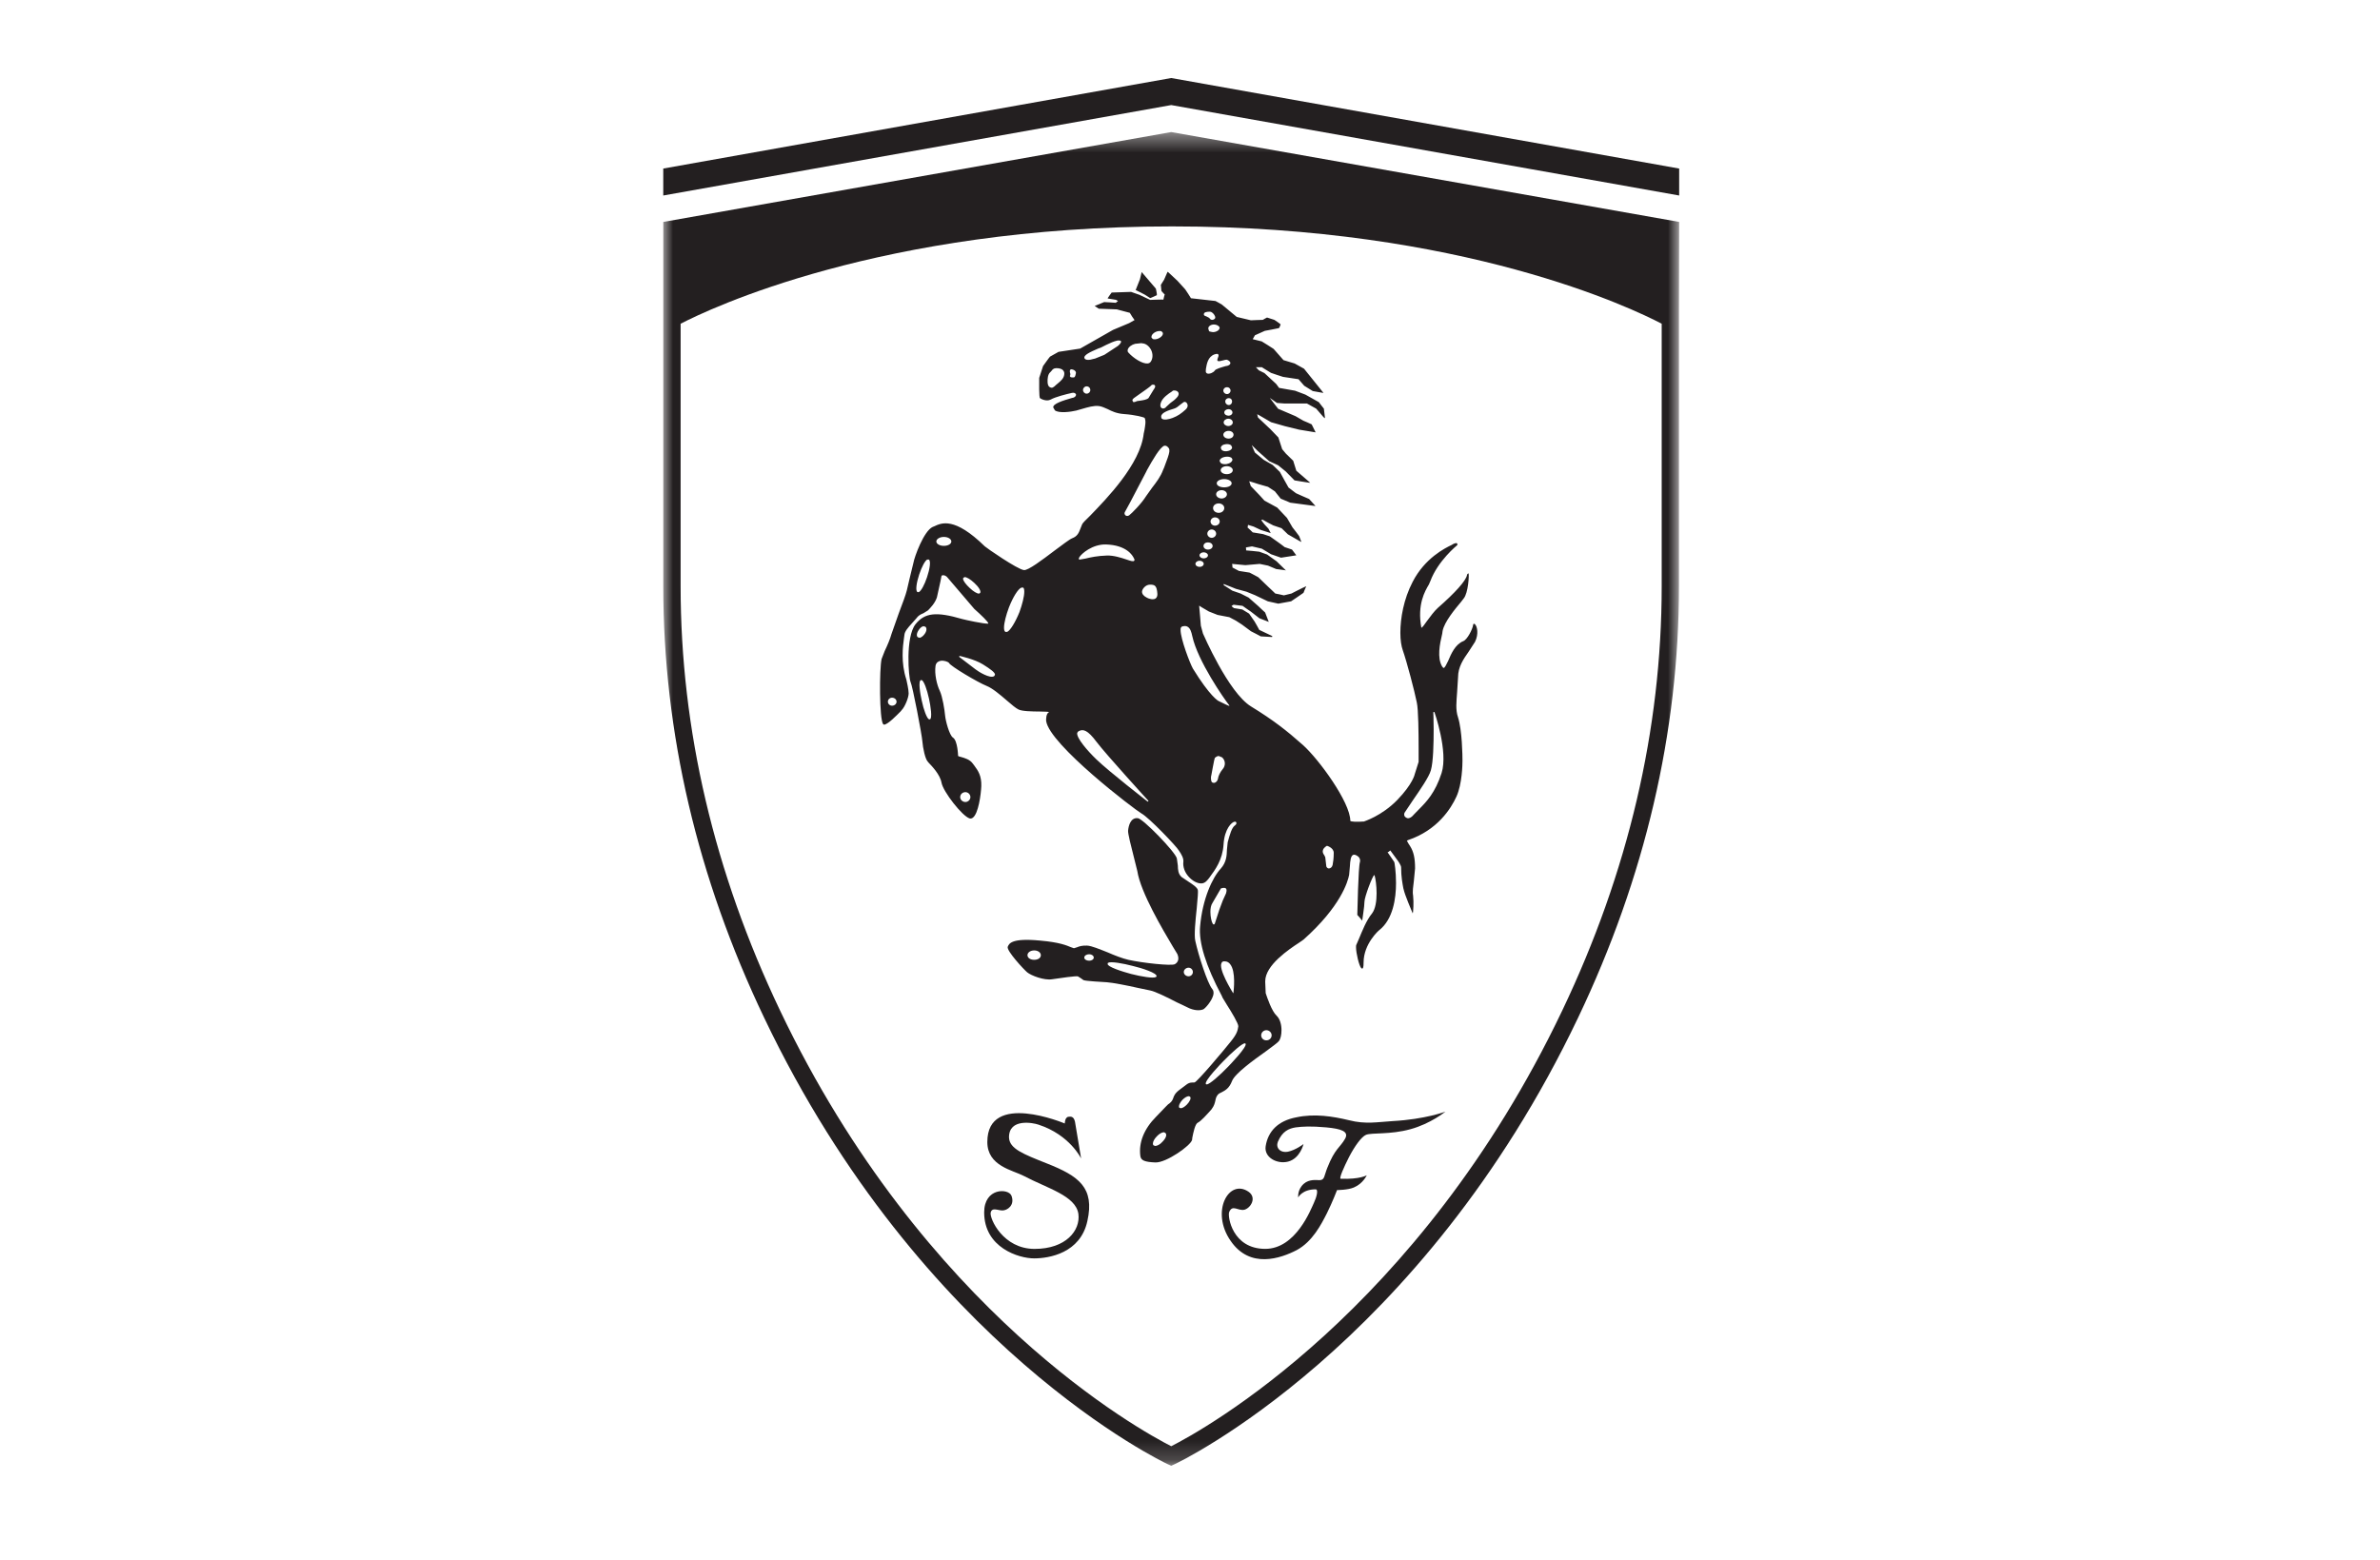 <?xml version="1.0" encoding="UTF-8"?>
<svg width="122px" height="80px" viewBox="0 0 122 80" version="1.1" xmlns="http://www.w3.org/2000/svg" xmlns:xlink="http://www.w3.org/1999/xlink">
    <!-- Generator: Sketch 49.2 (51160) - http://www.bohemiancoding.com/sketch -->
    <title>Rectangle 3 Copy 19</title>
    <desc>Created with Sketch.</desc>
    <defs>
        <polygon id="path-1" points="0 1.439 52.073 1.439 52.073 69.818 0 69.818"></polygon>
    </defs>
    <g id="Ilustraciones" stroke="none" stroke-width="1" fill="none" fill-rule="evenodd">
        <g id="Ferrari" transform="translate(-39, -60)">
            <g id="Group" transform="translate(39, 60)">
                <rect id="Rectangle-3-Copy-19" x="0" y="0" width="122" height="80"></rect>
                <g id="Page-1" transform="translate(34, 4)">
                    <polygon id="Fill-1" fill="#231F20" points="26.038 -0 -0.001 4.642 -0.001 6.024 26.038 1.387 52.075 6.024 52.075 4.642"></polygon>
                    <g id="Group-15" transform="translate(0, 1.332)">
                        <g id="Group-4">
                            <mask id="mask-2" fill="white">
                                <use xlink:href="#path-1"></use>
                            </mask>
                            <g id="Clip-3"></g>
                            <path d="M51.179,24.728 C51.179,32.072 49.461,39.389 46.085,46.472 C38.707,61.954 27.589,68.03 26.038,68.818 C24.492,68.03 13.357,61.954 5.983,46.472 C2.607,39.389 0.889,32.072 0.889,24.728 L0.889,11.266 C2.322,10.524 11.154,6.276 26.084,6.276 C41.011,6.276 49.757,10.52 51.179,11.266 L51.179,24.728 Z M-0,6.047 L-0,10.727 L-0,24.728 C-0,32.211 1.738,39.658 5.173,46.853 C13.232,63.76 25.719,69.68 25.85,69.734 L26.038,69.819 L26.224,69.734 C26.349,69.68 38.832,63.76 46.891,46.853 C50.323,39.658 52.064,32.211 52.064,24.728 L52.064,10.727 L52.075,6.047 L26.038,1.439 L-0,6.047 Z" id="Fill-2" fill="#231F20" mask="url(#mask-2)"></path>
                        </g>
                        <path d="M35.162,52.106 C34.318,51.903 33.385,51.754 32.449,51.955 C31.503,52.134 30.998,52.68 30.879,53.432 C30.786,54.01 31.46,54.368 32.024,54.226 C32.646,54.069 32.819,53.325 32.819,53.325 C32.819,53.325 32.421,53.635 32.019,53.718 C31.607,53.788 31.389,53.506 31.503,53.212 C31.73,52.669 32.069,52.525 32.421,52.47 C32.771,52.424 33.201,52.4 33.983,52.47 C34.758,52.542 35.158,52.68 34.951,53.05 C34.696,53.506 34.43,53.546 34.039,54.543 C33.868,54.964 33.912,55.176 33.633,55.176 C33.495,55.176 33.117,55.112 32.834,55.361 C32.495,55.66 32.546,56.061 32.546,56.061 C32.546,56.061 32.749,55.647 33.441,55.647 C33.592,55.647 33.495,56.04 33.348,56.347 C33.201,56.653 32.432,58.699 30.857,58.699 C29.17,58.699 28.92,57.034 29.008,56.814 C29.177,56.402 29.453,56.768 29.792,56.692 C30.116,56.6 30.434,56.074 30.002,55.771 C28.993,55.075 28.036,56.788 29.084,58.289 C30.075,59.738 31.646,59.188 32.471,58.762 C33.281,58.326 33.732,57.436 34.017,56.875 C34.3,56.308 34.538,55.684 34.538,55.684 C34.538,55.684 35.093,55.684 35.4,55.551 C35.871,55.354 36.061,54.925 36.061,54.925 C36.061,54.925 35.711,55.143 34.726,55.104 C34.624,55.104 34.886,54.514 35.151,53.993 C35.439,53.439 35.784,52.954 36.022,52.852 C36.326,52.732 37.257,52.852 38.299,52.564 C39.337,52.282 40.093,51.663 40.093,51.663 C40.093,51.663 39.059,52.056 37.398,52.147 C36.618,52.195 35.994,52.32 35.162,52.106" id="Fill-5" fill="#231F20"></path>
                        <path d="M19.67,54.322 C18.447,53.835 17.739,53.567 17.722,52.982 C17.717,51.991 18.961,52.234 19.234,52.33 C20.843,52.855 21.419,54.066 21.419,54.066 C21.419,54.066 21.156,52.474 21.104,52.179 C21.037,51.878 20.864,51.919 20.776,51.926 C20.581,51.941 20.581,52.271 20.581,52.271 C20.581,52.271 16.611,50.589 16.611,53.22 C16.611,54.457 17.912,54.66 18.488,54.963 C19.67,55.591 21.143,55.971 21.279,56.905 C21.391,57.756 20.64,58.701 19.033,58.701 C17.417,58.701 16.726,57.149 16.782,56.846 C16.845,56.549 17.145,56.73 17.389,56.73 C17.624,56.73 18.039,56.471 17.847,55.971 C17.693,55.587 16.449,55.557 16.449,56.829 C16.449,58.644 18.231,59.187 19.009,59.187 C19.778,59.187 21.381,58.919 21.739,57.274 C22.124,55.557 21.294,54.963 19.67,54.322" id="Fill-7" fill="#231F20"></path>
                        <path d="M23.98,44.604 C23.55,44.488 22.734,44.237 22.779,44.076 L22.792,44.038 L22.799,44.032 C22.941,43.951 23.561,44.06 24.078,44.196 C24.514,44.298 25.328,44.558 25.285,44.726 L25.268,44.752 L25.25,44.763 C25.114,44.839 24.507,44.739 23.98,44.604 M21.833,43.925 C21.691,43.925 21.581,43.855 21.581,43.764 C21.581,43.67 21.691,43.593 21.833,43.593 C21.959,43.593 22.067,43.67 22.067,43.764 C22.067,43.855 21.959,43.925 21.833,43.925 M19.014,43.879 C18.82,43.879 18.669,43.783 18.669,43.641 C18.669,43.506 18.82,43.397 19.014,43.397 C19.207,43.397 19.354,43.506 19.354,43.641 C19.354,43.783 19.207,43.879 19.014,43.879 M26.927,44.283 C27.045,44.283 27.147,44.381 27.147,44.503 C27.147,44.63 27.045,44.724 26.927,44.724 C26.801,44.724 26.682,44.63 26.682,44.503 C26.682,44.381 26.801,44.283 26.927,44.283 M26.326,46.059 L26.983,46.371 C27.361,46.521 27.6,46.452 27.68,46.419 C27.78,46.371 28.11,46.004 28.194,45.686 C28.225,45.555 28.207,45.446 28.132,45.365 C27.89,45.062 27.436,43.661 27.272,42.91 C27.203,42.629 27.279,41.854 27.346,41.233 C27.393,40.7 27.426,40.375 27.397,40.286 C27.35,40.153 27.16,40.028 26.937,39.882 L26.574,39.638 C26.393,39.478 26.382,39.267 26.376,39.042 L26.326,38.68 C26.253,38.353 24.583,36.631 24.322,36.616 C23.952,36.581 23.849,37.009 23.827,37.255 C23.81,37.395 23.98,38.054 24.127,38.634 L24.298,39.321 C24.468,40.428 25.622,42.361 26.11,43.185 L26.35,43.58 C26.451,43.812 26.406,43.997 26.225,44.102 C26.054,44.202 24.555,44.038 23.844,43.879 C23.533,43.807 23.142,43.657 22.779,43.497 C22.35,43.329 21.959,43.161 21.723,43.15 C21.444,43.142 21.326,43.19 21.218,43.233 L21.049,43.286 L20.889,43.229 C20.695,43.15 20.328,42.98 19.319,42.893 C17.842,42.751 17.723,43.048 17.656,43.214 C17.591,43.417 18.487,44.381 18.652,44.518 C18.861,44.691 19.522,44.942 19.93,44.876 C20.397,44.804 21.142,44.702 21.25,44.726 L21.393,44.815 L21.54,44.92 C21.665,44.972 22.501,45.012 22.74,45.029 C23.034,45.049 23.788,45.195 24.339,45.321 L24.948,45.448 C25.203,45.492 25.823,45.799 26.326,46.059" id="Fill-9" fill="#231F20"></path>
                        <path d="M26.111,14.709 C26.156,14.666 26.309,14.683 26.376,14.755 C26.411,14.786 26.458,14.873 26.361,15.01 C26.247,15.15 26.115,15.248 25.996,15.329 L25.789,15.519 C25.731,15.602 25.627,15.639 25.556,15.595 C25.534,15.582 25.48,15.549 25.48,15.455 C25.48,15.412 25.486,15.368 25.506,15.314 C25.588,15.056 25.918,14.84 26.055,14.753 L26.111,14.709 Z M26.677,15.285 C26.728,15.255 26.806,15.279 26.845,15.346 C26.893,15.416 26.91,15.545 26.774,15.667 C26.551,15.87 26.376,15.994 26.106,16.097 C25.918,16.167 25.67,16.221 25.562,16.136 C25.534,16.116 25.523,16.084 25.523,16.034 L25.523,16.014 C25.534,15.82 25.918,15.698 26.178,15.621 C26.296,15.591 26.422,15.486 26.53,15.394 L26.677,15.285 Z M27.117,27.285 C27.398,28.566 28.757,30.508 28.988,30.8 C28.992,30.8 29.009,30.804 29.009,30.804 C29.009,30.804 29.009,30.818 28.999,30.822 C29.009,30.826 29.016,30.844 29.022,30.85 C29.016,30.855 29.009,30.861 28.992,30.85 L28.988,30.855 L28.977,30.85 C28.932,30.833 28.806,30.78 28.472,30.612 C28.45,30.61 28.024,30.372 27.148,28.946 C27.001,28.688 26.517,27.427 26.517,26.969 C26.517,26.925 26.517,26.884 26.53,26.853 C26.547,26.827 26.569,26.801 26.582,26.792 L26.588,26.792 C26.709,26.755 26.806,26.757 26.875,26.801 C27.018,26.882 27.072,27.076 27.117,27.285 Z M27.493,23.417 C27.612,23.417 27.703,23.491 27.703,23.574 C27.703,23.666 27.612,23.733 27.493,23.733 C27.379,23.733 27.279,23.666 27.279,23.574 C27.279,23.491 27.379,23.417 27.493,23.417 Z M27.703,22.985 C27.817,22.985 27.921,23.057 27.921,23.14 C27.921,23.229 27.817,23.297 27.703,23.297 C27.59,23.297 27.487,23.229 27.487,23.14 C27.487,23.057 27.584,22.985 27.703,22.985 Z M27.921,22.476 C28.053,22.476 28.161,22.555 28.161,22.662 C28.161,22.764 28.053,22.845 27.921,22.845 C27.791,22.845 27.692,22.764 27.692,22.662 C27.692,22.555 27.791,22.476 27.921,22.476 Z M28.014,10.649 C28.128,10.649 28.234,10.769 28.279,10.876 C28.307,10.941 28.297,11 28.251,11.024 C28.208,11.059 28.161,11.076 28.1,11.063 C28.053,11.048 28.014,11.02 27.992,10.97 L27.86,10.9 C27.785,10.871 27.709,10.854 27.709,10.788 C27.709,10.671 27.85,10.649 28.014,10.649 Z M28.45,11.375 C28.541,11.436 28.523,11.504 28.502,11.535 C28.461,11.639 28.258,11.72 28.128,11.69 L28.042,11.672 C27.975,11.661 27.975,11.648 27.958,11.583 L27.942,11.535 C27.927,11.478 27.953,11.415 28.014,11.371 C28.111,11.297 28.297,11.271 28.45,11.375 Z M28.688,13.147 C28.785,13.119 28.873,13.09 28.942,13.132 C29.009,13.171 29.083,13.226 29.068,13.3 C29.057,13.352 29.009,13.394 28.914,13.424 L28.828,13.439 C28.621,13.5 28.314,13.583 28.269,13.668 C28.219,13.754 28.014,13.86 27.888,13.819 C27.85,13.806 27.791,13.767 27.811,13.651 L27.817,13.575 C27.86,13.317 27.921,12.962 28.251,12.839 C28.355,12.807 28.415,12.802 28.444,12.833 C28.48,12.876 28.461,12.938 28.433,13.007 C28.4,13.09 28.387,13.156 28.422,13.175 C28.485,13.202 28.586,13.175 28.688,13.147 Z M28.899,14.873 C28.791,14.873 28.709,14.79 28.709,14.696 C28.709,14.594 28.791,14.519 28.899,14.519 C28.999,14.519 29.079,14.594 29.079,14.696 C29.079,14.79 28.999,14.873 28.899,14.873 Z M29.158,15.252 C29.158,15.348 29.089,15.434 28.992,15.434 C28.884,15.434 28.806,15.348 28.806,15.252 C28.806,15.154 28.884,15.08 28.992,15.08 C29.089,15.08 29.158,15.154 29.158,15.252 Z M28.977,15.981 C28.856,15.981 28.757,15.909 28.757,15.815 C28.757,15.724 28.856,15.645 28.977,15.645 C29.089,15.645 29.176,15.724 29.176,15.815 C29.176,15.909 29.089,15.981 28.977,15.981 Z M28.964,16.511 C28.841,16.511 28.726,16.426 28.726,16.328 C28.726,16.221 28.841,16.136 28.964,16.136 C29.089,16.136 29.193,16.221 29.193,16.328 C29.193,16.426 29.089,16.511 28.964,16.511 Z M28.977,17.155 C28.828,17.155 28.709,17.068 28.709,16.954 C28.709,16.852 28.828,16.76 28.977,16.76 C29.128,16.76 29.232,16.852 29.232,16.954 C29.232,17.068 29.128,17.155 28.977,17.155 Z M28.884,18.979 C28.709,18.979 28.573,18.89 28.573,18.776 C28.573,18.663 28.709,18.569 28.884,18.569 C29.057,18.569 29.193,18.663 29.193,18.776 C29.193,18.89 29.057,18.979 28.884,18.979 Z M28.58,17.635 C28.58,17.535 28.688,17.452 28.852,17.439 C28.947,17.428 29.05,17.454 29.107,17.498 L29.156,17.596 C29.171,17.698 29.044,17.788 28.884,17.803 C28.768,17.814 28.688,17.788 28.627,17.74 L28.58,17.644 L28.58,17.635 Z M28.828,18.087 C28.942,18.071 29.05,18.089 29.128,18.139 L29.176,18.222 C29.176,18.333 29.057,18.429 28.873,18.462 C28.757,18.479 28.638,18.46 28.58,18.41 L28.523,18.322 C28.502,18.209 28.638,18.111 28.828,18.087 Z M28.752,19.655 C28.545,19.655 28.37,19.57 28.37,19.446 C28.37,19.326 28.545,19.232 28.752,19.232 C28.964,19.232 29.135,19.326 29.135,19.446 C29.135,19.57 28.964,19.655 28.752,19.655 Z M28.621,20.227 C28.472,20.227 28.34,20.129 28.34,20.011 C28.34,19.887 28.472,19.799 28.621,19.799 C28.763,19.799 28.893,19.887 28.893,20.011 C28.893,20.129 28.763,20.227 28.621,20.227 Z M28.472,20.962 C28.307,20.962 28.182,20.853 28.182,20.716 C28.182,20.585 28.307,20.478 28.472,20.478 C28.631,20.478 28.757,20.585 28.757,20.716 C28.757,20.853 28.631,20.962 28.472,20.962 Z M28.279,21.619 C28.161,21.619 28.053,21.527 28.053,21.405 C28.053,21.287 28.161,21.194 28.279,21.194 C28.415,21.194 28.523,21.287 28.523,21.405 C28.523,21.527 28.415,21.619 28.279,21.619 Z M28.111,22.243 C27.996,22.243 27.888,22.145 27.888,22.031 C27.888,21.911 27.996,21.815 28.111,21.815 C28.234,21.815 28.34,21.911 28.34,22.031 C28.34,22.145 28.234,22.243 28.111,22.243 Z M28.67,34.108 C28.541,34.267 28.45,34.452 28.433,34.596 C28.415,34.701 28.34,34.773 28.273,34.799 C28.219,34.817 28.161,34.799 28.128,34.775 C28.053,34.695 28.07,34.461 28.094,34.413 C28.094,34.413 28.251,33.547 28.269,33.536 C28.269,33.534 28.355,33.434 28.472,33.429 L28.649,33.501 C28.845,33.689 28.813,33.953 28.67,34.108 Z M25.674,18.639 L25.623,18.754 C25.495,19.108 25.266,19.404 25.063,19.666 L24.756,20.096 C24.512,20.491 24.011,20.993 23.879,21.091 C23.795,21.146 23.726,21.119 23.685,21.084 C23.642,21.041 23.631,20.975 23.659,20.925 L23.931,20.428 L24.752,18.859 L24.795,18.77 C25.074,18.268 25.465,17.58 25.692,17.519 L25.782,17.528 C26.037,17.685 25.985,17.812 25.674,18.639 Z M25.234,25.354 C25.108,25.437 24.888,25.367 24.795,25.315 C24.627,25.23 24.54,25.125 24.54,25.005 C24.54,24.881 24.713,24.643 24.949,24.643 C25.199,24.643 25.301,24.693 25.329,25.123 C25.329,25.23 25.301,25.306 25.234,25.354 Z M24.832,35.77 C24.823,35.759 22.866,34.243 22.201,33.602 C21.728,33.146 21.19,32.515 21.216,32.255 C21.229,32.218 21.251,32.183 21.283,32.162 C21.516,32.033 21.745,32.081 22.218,32.716 C22.691,33.34 24.849,35.709 24.875,35.733 L24.832,35.77 Z M21.326,23.24 C21.445,23.044 22,22.57 22.685,22.583 C23.743,22.614 24.061,23.14 24.128,23.301 C24.152,23.334 24.169,23.382 24.141,23.417 C24.093,23.471 23.974,23.434 23.726,23.349 C23.465,23.262 23.087,23.14 22.739,23.151 C22.272,23.164 21.89,23.244 21.648,23.306 L21.348,23.358 L21.309,23.349 L21.303,23.334 C21.296,23.314 21.303,23.279 21.326,23.24 Z M24.456,15.209 L24.294,15.231 L24.175,15.276 L24.1,15.287 L24.061,15.233 C24.033,15.167 24.054,15.148 24.093,15.111 L24.117,15.084 L24.406,14.879 C24.631,14.72 24.942,14.506 24.996,14.445 C25.029,14.397 25.085,14.38 25.13,14.393 C25.182,14.397 25.204,14.421 25.21,14.45 C25.223,14.487 25.214,14.541 25.147,14.628 L24.985,14.892 L24.875,15.074 C24.791,15.159 24.61,15.185 24.456,15.209 Z M23.81,12.588 C23.849,12.46 24.011,12.338 24.186,12.296 L24.512,12.261 L24.551,12.272 C24.728,12.276 24.903,12.407 25.007,12.61 C25.108,12.815 25.098,13.051 24.99,13.21 C24.949,13.265 24.897,13.3 24.823,13.304 C24.56,13.326 24.104,13.036 23.849,12.752 C23.8,12.708 23.795,12.652 23.81,12.588 Z M25.24,11.685 C25.346,11.637 25.458,11.628 25.534,11.65 L25.601,11.72 C25.642,11.812 25.556,11.94 25.387,12.019 C25.29,12.065 25.182,12.078 25.098,12.052 L25.029,11.982 C25.024,11.967 25.024,11.949 25.024,11.936 C25.024,11.849 25.108,11.746 25.24,11.685 Z M29.809,48.161 L29.839,48.165 L29.845,48.174 C29.973,48.309 29.009,49.3 28.964,49.348 C28.523,49.806 28.003,50.266 27.86,50.266 L27.832,50.26 L27.817,50.255 C27.692,50.118 28.66,49.123 28.709,49.077 C29.15,48.619 29.673,48.161 29.809,48.161 Z M30.915,47.487 C31.061,47.487 31.185,47.609 31.185,47.748 C31.185,47.899 31.061,48.008 30.915,48.008 C30.77,48.008 30.649,47.899 30.649,47.748 C30.649,47.609 30.77,47.487 30.915,47.487 Z M33.813,38.262 C33.848,38.118 34.016,38.039 34.016,38.035 L34.023,38.035 L34.027,38.035 C34.047,38.039 34.368,38.144 34.368,38.393 C34.368,38.668 34.34,38.868 34.31,39.019 C34.282,39.135 34.193,39.194 34.124,39.194 C34.064,39.2 34.016,39.156 33.988,39.093 L33.956,38.814 L33.934,38.622 L33.887,38.522 C33.837,38.454 33.781,38.364 33.813,38.262 Z M37.993,36.346 L38.425,35.7 C38.788,35.172 39.252,34.505 39.347,34.162 C39.472,33.73 39.49,32.777 39.49,32.066 C39.49,31.57 39.472,31.188 39.472,31.18 L39.529,31.173 C39.533,31.188 40.246,33.202 39.896,34.304 C39.568,35.316 39.125,35.77 38.758,36.141 L38.475,36.431 C38.261,36.695 38.107,36.617 38.073,36.582 C38.006,36.551 37.978,36.488 37.978,36.418 C37.984,36.399 37.984,36.372 37.993,36.346 Z M26.845,51.296 C26.735,51.412 26.61,51.488 26.53,51.488 L26.452,51.464 C26.394,51.381 26.484,51.194 26.61,51.06 C26.724,50.945 26.847,50.871 26.938,50.871 L27.001,50.895 C27.078,50.973 26.981,51.156 26.845,51.296 Z M25.577,53.218 C25.465,53.345 25.318,53.423 25.214,53.423 L25.13,53.391 C25.108,53.371 25.098,53.343 25.098,53.306 C25.098,53.201 25.169,53.061 25.301,52.928 C25.42,52.799 25.562,52.719 25.67,52.719 L25.741,52.76 C25.834,52.843 25.763,53.035 25.577,53.218 Z M29.232,45.527 L29.219,45.597 L29.176,45.532 C29.15,45.488 28.433,44.33 28.621,44.033 C28.638,43.974 28.709,43.946 28.802,43.959 C28.904,43.963 28.992,44.013 29.057,44.1 C29.368,44.48 29.232,45.482 29.232,45.527 Z M28.269,42.032 L28.234,42.065 L28.225,42.065 C28.193,42.074 28.167,42.034 28.161,42.019 C28.104,41.927 28.046,41.67 28.046,41.421 C28.046,41.24 28.074,41.072 28.161,40.948 C28.161,40.948 28.58,40.226 28.586,40.217 C28.612,40.215 28.757,40.154 28.845,40.223 C28.884,40.269 28.884,40.35 28.845,40.476 L28.681,40.836 L28.502,41.314 L28.269,42.032 Z M18.261,26.044 C18.047,26.572 17.79,26.991 17.631,27.065 L17.542,27.067 C17.49,27.041 17.466,26.964 17.466,26.849 C17.466,26.609 17.574,26.196 17.717,25.815 C17.926,25.28 18.184,24.866 18.352,24.798 L18.441,24.791 C18.488,24.813 18.505,24.896 18.505,25.005 C18.505,25.256 18.397,25.664 18.261,26.044 Z M16.963,29.332 C16.76,29.482 16.147,29.1 16.004,28.985 L15.168,28.346 L15.183,28.295 C15.19,28.302 15.95,28.457 16.386,28.732 C16.777,28.978 16.98,29.129 17.004,29.244 C17.004,29.262 16.993,29.301 16.963,29.332 Z M13.66,31.551 L13.617,31.544 L13.604,31.538 C13.509,31.472 13.349,31.079 13.248,30.586 C13.168,30.237 13.058,29.574 13.209,29.535 L13.248,29.541 L13.259,29.543 C13.367,29.611 13.514,29.999 13.622,30.495 C13.699,30.844 13.807,31.518 13.66,31.551 Z M13.101,26.96 C13.17,26.853 13.265,26.783 13.339,26.775 L13.434,26.801 C13.52,26.864 13.509,27.034 13.388,27.185 C13.313,27.29 13.216,27.353 13.146,27.37 L13.051,27.342 C12.965,27.281 12.987,27.117 13.101,26.96 Z M15.488,35.282 C15.622,35.282 15.743,35.395 15.743,35.537 C15.743,35.67 15.622,35.788 15.488,35.788 C15.339,35.788 15.22,35.67 15.22,35.537 C15.22,35.395 15.339,35.282 15.488,35.282 Z M16.237,25.075 L16.183,25.103 C16.086,25.108 15.89,24.99 15.706,24.813 C15.525,24.645 15.367,24.449 15.367,24.338 C15.367,24.316 15.378,24.298 15.395,24.285 L15.449,24.257 C15.546,24.252 15.743,24.366 15.939,24.551 C16.155,24.746 16.319,24.99 16.237,25.075 Z M14.382,22.655 C14.172,22.655 13.997,22.555 13.997,22.431 C13.997,22.304 14.172,22.197 14.382,22.197 C14.602,22.197 14.766,22.304 14.766,22.431 C14.766,22.555 14.602,22.655 14.382,22.655 Z M13.52,24.263 C13.388,24.658 13.216,24.97 13.101,25.025 L13.041,25.029 C12.909,24.983 12.982,24.538 13.118,24.124 C13.248,23.729 13.419,23.417 13.524,23.36 L13.604,23.354 C13.732,23.399 13.66,23.851 13.52,24.263 Z M11.725,30.85 C11.611,30.85 11.513,30.756 11.513,30.647 C11.513,30.53 11.611,30.44 11.725,30.44 C11.855,30.44 11.958,30.53 11.958,30.647 C11.958,30.756 11.855,30.85 11.725,30.85 Z M23.301,12.407 L22.609,12.861 L22.136,13.051 L22.078,13.064 C21.817,13.147 21.635,13.136 21.592,13.036 C21.527,12.876 21.886,12.715 22.298,12.536 L22.43,12.49 L22.7,12.353 C22.899,12.259 23.087,12.17 23.272,12.13 C23.348,12.119 23.443,12.115 23.465,12.17 C23.488,12.257 23.318,12.392 23.301,12.407 Z M21.698,14.851 C21.603,14.851 21.516,14.766 21.516,14.666 C21.516,14.559 21.603,14.476 21.698,14.476 C21.81,14.476 21.89,14.559 21.89,14.666 C21.89,14.766 21.81,14.851 21.698,14.851 Z M21.136,13.871 L21.119,13.935 C21.087,14.015 21.071,14.026 20.974,14.02 C20.918,14.02 20.877,14.011 20.864,13.983 C20.832,13.956 20.842,13.924 20.864,13.9 L20.864,13.874 L20.864,13.826 C20.842,13.754 20.821,13.664 20.871,13.62 C20.877,13.616 20.89,13.596 20.95,13.607 C21.013,13.62 21.097,13.649 21.136,13.719 C21.162,13.764 21.158,13.81 21.136,13.871 Z M20.244,14.31 C20.244,14.31 20.147,14.393 20.14,14.397 C20,14.532 19.931,14.594 19.799,14.508 C19.728,14.469 19.7,14.336 19.7,14.264 C19.689,14.092 19.717,13.86 19.825,13.764 L19.892,13.695 C19.944,13.62 20.004,13.544 20.147,13.544 C20.261,13.544 20.419,13.564 20.493,13.655 C20.542,13.708 20.566,13.771 20.555,13.86 C20.538,14.063 20.38,14.194 20.244,14.31 Z M25.834,8.639 L25.67,9.012 C25.67,9.008 25.506,9.272 25.506,9.272 L25.506,9.281 C25.506,9.329 25.534,9.578 25.534,9.578 C25.534,9.597 25.698,9.763 25.707,9.772 C25.692,9.772 25.636,10.027 25.636,10.031 C25.636,10.018 24.957,10.044 24.957,10.044 L24.406,9.783 L23.981,9.634 C23.974,9.632 22.985,9.667 22.985,9.667 C22.968,9.678 22.793,9.938 22.793,9.938 L22.78,9.972 L23.206,10.04 C23.206,10.04 23.272,10.075 23.311,10.101 C23.272,10.125 23.197,10.193 23.197,10.193 C23.197,10.186 22.599,10.156 22.599,10.156 C22.588,10.164 22.162,10.335 22.162,10.335 L22.113,10.356 L22.326,10.496 C22.344,10.498 23.24,10.529 23.24,10.529 C23.24,10.529 23.908,10.706 23.914,10.706 C23.914,10.71 24.033,10.9 24.033,10.9 C24.033,10.9 24.128,11.028 24.158,11.079 C24.121,11.103 23.879,11.236 23.879,11.236 L23.052,11.583 L21.37,12.54 L20.261,12.708 C20.244,12.713 19.825,12.953 19.825,12.953 C19.808,12.959 19.467,13.437 19.467,13.437 C19.462,13.448 19.27,14.044 19.27,14.044 C19.259,15.056 19.298,15.082 19.315,15.084 C19.33,15.104 19.635,15.276 19.858,15.154 C20.102,15.017 20.652,14.879 20.95,14.812 C21.071,14.786 21.136,14.838 21.158,14.89 C21.166,14.949 21.125,15.021 21.024,15.056 L20.961,15.069 C20.473,15.209 19.972,15.368 19.989,15.556 L20.076,15.708 C20.287,15.866 20.877,15.787 21.166,15.719 L21.478,15.63 C21.76,15.549 22.065,15.455 22.326,15.486 C22.484,15.506 22.609,15.571 22.78,15.643 C22.985,15.75 23.24,15.87 23.607,15.896 C24.223,15.94 24.644,16.062 24.676,16.097 C24.756,16.265 24.696,16.516 24.666,16.719 L24.627,16.9 C24.456,18.471 22.713,20.247 21.886,21.104 C21.652,21.329 21.501,21.482 21.473,21.545 L21.382,21.772 C21.303,21.979 21.233,22.162 20.961,22.265 C20.814,22.324 20.458,22.603 20.039,22.911 C19.438,23.367 18.702,23.923 18.488,23.897 C18.151,23.862 16.548,22.749 16.481,22.679 C14.926,21.159 14.263,21.475 13.883,21.656 L13.814,21.682 C13.349,21.894 12.874,23.229 12.825,23.515 L12.626,24.333 L12.485,24.935 C12.438,25.143 12.252,25.64 12.069,26.122 L11.697,27.178 C11.632,27.418 11.485,27.767 11.351,28.044 L11.192,28.452 C11.073,28.939 11.073,31.57 11.272,31.797 L11.284,31.808 L11.323,31.823 C11.531,31.797 11.958,31.35 12.172,31.136 L12.213,31.084 C12.393,30.905 12.578,30.425 12.578,30.22 C12.578,30.026 12.485,29.618 12.46,29.508 C12.172,28.636 12.28,27.809 12.336,27.401 L12.36,27.226 C12.371,27.041 12.552,26.84 12.732,26.642 L12.961,26.384 C13.079,26.216 13.209,26.159 13.334,26.109 L13.524,25.991 L13.572,25.961 C13.699,25.826 13.926,25.601 14.026,25.298 L14.211,24.462 L14.254,24.237 C14.257,24.191 14.28,24.167 14.319,24.163 C14.393,24.143 14.516,24.204 14.563,24.272 L15.944,25.889 C16.291,26.196 16.663,26.554 16.663,26.635 L16.663,26.642 C16.663,26.635 16.652,26.642 16.652,26.642 C16.456,26.663 15.488,26.452 15.319,26.406 C13.997,26.018 13.401,26.081 12.93,26.672 C12.406,27.342 12.574,29.404 12.676,29.633 C12.779,29.838 13.259,32.345 13.282,32.683 C13.306,33.012 13.427,33.602 13.568,33.73 L13.6,33.77 C13.758,33.935 14.188,34.374 14.263,34.799 C14.347,35.262 15.33,36.521 15.706,36.63 C15.764,36.643 15.808,36.632 15.864,36.595 C16.155,36.39 16.285,35.388 16.302,34.976 C16.319,34.442 16.14,34.186 15.939,33.914 L15.857,33.807 C15.712,33.608 15.455,33.536 15.28,33.484 C15.209,33.466 15.112,33.444 15.112,33.42 C15.112,33.407 15.088,32.637 14.851,32.487 C14.665,32.367 14.47,31.625 14.445,31.346 C14.421,31.06 14.313,30.383 14.172,30.084 C14.026,29.783 13.894,29.231 13.956,28.804 C13.987,28.625 14.116,28.566 14.222,28.548 C14.393,28.52 14.613,28.603 14.645,28.658 C14.71,28.815 16.114,29.652 16.585,29.84 C16.868,29.951 17.263,30.283 17.613,30.586 C17.857,30.8 18.08,30.983 18.205,31.042 C18.38,31.136 18.896,31.147 19.309,31.149 C19.523,31.154 19.75,31.158 19.778,31.178 C19.62,31.243 19.62,31.538 19.626,31.634 C19.799,32.853 24.175,36.185 24.512,36.375 C24.903,36.588 26.316,38.072 26.426,38.271 C26.569,38.474 26.683,38.69 26.659,38.858 C26.631,39.104 26.724,39.388 26.925,39.61 C27.117,39.824 27.351,39.962 27.577,39.962 C27.78,39.962 27.906,39.783 28.003,39.654 L28.024,39.623 C28.279,39.276 28.67,38.762 28.72,37.967 C28.768,37.149 29.15,36.818 29.271,36.802 C29.316,36.787 29.368,36.802 29.372,36.839 C29.396,36.874 29.372,36.942 29.301,36.99 C29.139,37.101 29.04,37.461 28.932,37.854 C28.932,37.858 28.893,38.242 28.893,38.242 C28.884,38.537 28.867,38.877 28.58,39.2 C28.143,39.667 27.64,40.769 27.519,42.154 C27.437,42.983 27.811,44.186 28.627,45.722 L28.67,45.822 L28.899,46.199 C29.128,46.555 29.487,47.153 29.476,47.29 C29.441,47.491 29.431,47.65 29.089,48.071 C28.716,48.54 27.368,50.14 27.232,50.166 C26.96,50.166 26.921,50.194 26.705,50.362 L26.474,50.535 C26.225,50.72 26.178,50.855 26.139,50.973 C26.106,51.06 26.072,51.139 25.964,51.226 L25.877,51.29 C25.856,51.298 25.806,51.366 25.266,51.92 C24.644,52.544 24.359,53.253 24.456,53.949 C24.491,54.163 24.676,54.246 25.223,54.268 C25.778,54.294 27.046,53.397 27.106,53.111 L27.119,52.996 C27.171,52.738 27.26,52.295 27.398,52.23 C27.573,52.145 27.871,51.802 28.094,51.556 L28.128,51.506 C28.234,51.366 28.269,51.231 28.297,51.113 C28.318,51.002 28.34,50.903 28.415,50.81 C28.461,50.744 28.541,50.705 28.627,50.668 C28.791,50.58 29.009,50.48 29.156,50.09 C29.305,49.712 30.215,49.051 30.88,48.578 C31.208,48.335 31.48,48.139 31.547,48.056 C31.645,47.943 31.69,47.72 31.69,47.482 C31.69,47.214 31.617,46.911 31.439,46.743 C31.187,46.511 30.953,45.809 30.88,45.588 L30.88,45.586 C30.88,45.503 30.867,45.329 30.856,45.017 L30.856,44.978 C30.856,44.155 32.064,43.346 32.595,42.999 L32.824,42.839 C34.72,41.148 35.092,39.872 35.157,39.523 L35.196,39.093 C35.211,38.805 35.235,38.522 35.392,38.489 C35.461,38.48 35.569,38.532 35.651,38.611 C35.69,38.661 35.744,38.751 35.712,38.866 C35.626,39.098 35.58,41.474 35.576,41.576 C35.597,41.587 35.792,41.827 35.792,41.827 L35.831,41.871 L35.835,41.816 C35.835,41.783 35.943,41.14 35.943,40.902 C35.943,40.653 36.364,39.551 36.446,39.534 C36.446,39.543 36.461,39.549 36.461,39.549 C36.509,39.7 36.565,40.073 36.565,40.468 C36.565,40.858 36.509,41.266 36.332,41.5 C36.038,41.855 35.824,42.414 35.667,42.785 L35.53,43.101 C35.511,43.127 35.511,43.184 35.511,43.234 C35.511,43.542 35.667,44.177 35.772,44.297 C35.803,44.33 35.824,44.33 35.831,44.33 C35.87,44.314 35.898,44.271 35.898,44.018 C35.898,43.055 36.686,42.359 36.708,42.353 C37.408,41.794 37.561,40.74 37.561,39.942 C37.561,39.34 37.483,38.884 37.472,38.866 C37.466,38.858 37.142,38.375 37.127,38.364 C37.144,38.375 37.239,38.299 37.267,38.271 C37.297,38.316 37.615,38.746 37.615,38.746 C37.675,38.82 37.822,39.043 37.822,39.132 C37.822,39.623 37.891,39.966 37.937,40.217 L37.952,40.269 C38.006,40.538 38.367,41.38 38.38,41.412 L38.418,41.5 L38.436,41.402 C38.436,41.397 38.479,40.959 38.436,40.583 C38.397,40.374 38.442,40.116 38.475,39.835 L38.537,39.194 C38.537,38.672 38.468,38.34 38.276,38.039 L38.185,37.898 C38.164,37.843 38.118,37.788 38.118,37.769 L38.185,37.738 C39.68,37.232 40.378,36.128 40.66,35.506 C40.952,34.86 40.967,33.859 40.967,33.669 C40.967,33.42 40.952,32.116 40.74,31.45 C40.604,31.055 40.66,30.636 40.691,30.176 L40.74,29.399 C40.74,28.863 41.013,28.466 41.283,28.082 L41.611,27.575 C41.812,27.161 41.715,26.792 41.622,26.692 C41.589,26.646 41.561,26.646 41.55,26.65 C41.533,26.655 41.512,26.672 41.512,26.718 C41.481,26.934 41.211,27.462 41.013,27.538 C40.594,27.704 40.382,28.199 40.231,28.557 C40.142,28.736 40.062,28.915 40,28.915 C39.991,28.915 39.958,28.893 39.92,28.832 C39.663,28.385 39.799,27.704 39.93,27.152 L39.948,27.019 C40.038,26.554 40.576,25.906 40.905,25.514 L41.034,25.346 C41.261,25.071 41.317,24.137 41.278,24.067 C41.261,24.063 41.257,24.071 41.246,24.078 C41.239,24.082 41.239,24.089 41.229,24.098 L41.229,24.089 L41.229,24.1 C41.211,24.111 41.198,24.111 41.198,24.159 C41.138,24.449 40.604,25.047 39.708,25.832 C39.529,25.991 39.31,26.286 39.142,26.515 C39.034,26.676 38.904,26.851 38.859,26.853 C38.637,25.651 39.049,24.97 39.246,24.634 L39.319,24.466 C39.708,23.417 40.691,22.625 40.702,22.616 C40.712,22.583 40.712,22.555 40.691,22.527 C40.66,22.5 40.583,22.514 40.473,22.57 L40.423,22.603 C40.077,22.767 39.04,23.279 38.412,24.503 C37.952,25.385 37.783,26.367 37.783,27.113 C37.783,27.492 37.833,27.8 37.909,28.012 C38.118,28.612 38.509,30.095 38.626,30.684 C38.708,31.042 38.719,32.286 38.719,33.067 L38.719,33.73 L38.522,34.356 C38.522,34.363 38.425,34.856 37.626,35.683 C36.822,36.51 35.924,36.778 35.919,36.787 C35.554,36.815 35.235,36.802 35.217,36.75 C35.217,35.803 33.604,33.595 32.787,32.864 C31.945,32.116 31.275,31.592 30.126,30.887 C28.964,30.172 27.681,27.178 27.664,27.148 L27.556,26.748 C27.556,26.748 27.493,25.941 27.469,25.721 C27.519,25.747 27.573,25.788 27.573,25.788 L27.968,26.02 C27.975,26.02 28.415,26.196 28.415,26.196 C28.422,26.201 29.016,26.312 29.016,26.312 C29.016,26.314 29.351,26.489 29.351,26.489 L29.662,26.69 L30.126,27.034 C30.139,27.034 30.629,27.296 30.629,27.296 C30.64,27.3 31.208,27.329 31.208,27.329 L31.219,27.281 C31.219,27.281 30.558,26.964 30.552,26.964 C30.552,26.951 30.312,26.535 30.312,26.535 C30.312,26.532 30.029,26.129 30.029,26.129 C30.014,26.118 29.683,25.917 29.683,25.917 C29.673,25.917 29.254,25.847 29.254,25.847 C29.254,25.847 29.158,25.78 29.128,25.738 C29.156,25.716 29.232,25.673 29.232,25.673 C29.232,25.675 29.69,25.73 29.694,25.73 C29.694,25.736 30.111,26.02 30.111,26.02 L30.558,26.367 C30.558,26.369 30.982,26.532 30.982,26.532 L31.038,26.554 L30.852,26.072 C30.839,26.068 30.5,25.743 30.5,25.743 L30.003,25.306 C29.986,25.302 29.595,25.099 29.595,25.099 L29.171,24.953 L28.726,24.667 L28.726,24.61 C28.791,24.63 29.355,24.859 29.355,24.859 L29.893,25.005 C29.889,25.005 30.329,25.182 30.329,25.182 C30.329,25.178 30.988,25.498 30.988,25.498 C30.999,25.498 31.526,25.618 31.526,25.618 C31.53,25.618 32.182,25.498 32.182,25.498 C32.2,25.494 32.818,25.062 32.818,25.062 C32.818,25.047 32.93,24.791 32.93,24.791 L32.96,24.724 L32.766,24.813 C32.755,24.813 32.2,25.099 32.2,25.099 L31.813,25.193 C31.813,25.186 31.372,25.099 31.372,25.099 C31.372,25.092 31.01,24.754 31.01,24.754 L30.5,24.263 C30.5,24.257 30.053,24.026 30.053,24.026 C30.035,24.023 29.508,23.94 29.508,23.94 C29.508,23.94 29.176,23.768 29.176,23.764 L29.176,23.751 C29.176,23.709 29.171,23.622 29.158,23.58 C29.219,23.589 29.839,23.644 29.839,23.644 C29.845,23.644 30.573,23.58 30.573,23.58 L30.999,23.668 C30.999,23.67 31.418,23.844 31.418,23.844 C31.418,23.847 31.83,23.897 31.83,23.897 L31.917,23.914 L31.439,23.447 C31.433,23.447 30.953,23.1 30.953,23.1 C30.949,23.1 30.552,22.954 30.552,22.954 C30.552,22.948 29.889,22.887 29.867,22.887 C29.878,22.887 29.878,22.878 29.878,22.865 C29.878,22.821 29.867,22.767 29.867,22.736 C29.917,22.732 30.178,22.682 30.178,22.682 L30.681,22.799 C30.681,22.802 31.156,23.085 31.156,23.085 L31.666,23.262 C31.677,23.262 32.411,23.146 32.411,23.146 L32.45,23.14 L32.228,22.845 C32.211,22.836 31.852,22.719 31.852,22.719 C31.852,22.712 31.547,22.49 31.547,22.49 L31.096,22.169 C31.09,22.169 30.744,22.051 30.744,22.051 L30.215,21.964 C30.215,21.955 29.956,21.715 29.945,21.708 C29.956,21.708 29.973,21.619 29.973,21.578 C30.014,21.595 30.258,21.665 30.258,21.665 L30.623,21.837 C30.629,21.837 31.139,22.001 31.139,22.001 L31.02,21.772 C31.01,21.765 30.824,21.56 30.824,21.56 C30.824,21.56 30.694,21.403 30.649,21.331 C30.681,21.327 30.716,21.309 30.716,21.309 C30.716,21.32 31.264,21.604 31.264,21.604 C31.264,21.604 31.69,21.75 31.694,21.75 C31.694,21.752 32.018,22.064 32.018,22.064 C32.025,22.068 32.645,22.424 32.645,22.424 L32.71,22.457 L32.595,22.154 C32.595,22.138 32.254,21.708 32.254,21.708 L31.971,21.222 C31.966,21.213 31.47,20.692 31.47,20.692 C31.459,20.685 30.817,20.336 30.817,20.336 L30.558,20.05 L30.115,19.588 C30.115,19.583 30.064,19.418 30.035,19.341 C30.122,19.361 30.483,19.481 30.483,19.481 L30.999,19.629 L31.351,19.86 C31.351,19.863 31.649,20.234 31.649,20.234 C31.666,20.238 32.141,20.441 32.141,20.441 L33.362,20.604 L33.433,20.611 L33.107,20.253 C33.09,20.251 32.433,19.956 32.433,19.956 L32.051,19.666 L31.83,19.271 L31.606,18.863 C31.606,18.857 31.236,18.506 31.236,18.506 C31.232,18.503 30.776,18.242 30.776,18.242 L30.329,17.871 C30.329,17.871 30.221,17.642 30.165,17.487 C30.275,17.6 30.472,17.79 30.472,17.79 L31.061,18.314 C31.072,18.322 31.519,18.525 31.519,18.525 L31.91,18.842 L32.357,19.298 C32.375,19.306 33.081,19.413 33.081,19.413 L33.163,19.42 L32.45,18.802 C32.45,18.789 32.29,18.29 32.29,18.29 C32.28,18.276 31.917,17.927 31.917,17.927 L31.725,17.698 C31.725,17.696 31.53,17.098 31.53,17.098 C31.519,17.085 31.128,16.679 31.128,16.679 C31.128,16.677 30.483,16.073 30.483,16.071 L30.483,16.066 C30.483,16.066 30.454,15.966 30.444,15.905 C30.493,15.933 30.558,15.966 30.558,15.966 L31.156,16.315 C31.156,16.319 31.865,16.518 31.865,16.518 L32.595,16.697 L33.44,16.836 L33.237,16.426 C33.23,16.413 32.813,16.239 32.813,16.239 L32.411,16.007 L31.932,15.802 L31.519,15.626 C31.519,15.621 31.236,15.27 31.09,15.069 C31.232,15.17 31.459,15.327 31.459,15.327 C31.47,15.329 31.83,15.355 31.83,15.355 L32.992,15.355 L33.468,15.619 L33.848,16.06 L33.921,16.112 L33.863,15.619 C33.848,15.608 33.604,15.287 33.604,15.287 C33.597,15.279 32.917,14.901 32.917,14.901 L32.386,14.7 C32.375,14.696 31.569,14.554 31.558,14.554 L31.558,14.543 C31.558,14.537 31.418,14.354 31.418,14.354 C31.407,14.349 30.817,13.797 30.817,13.797 L30.53,13.655 C30.53,13.651 30.433,13.562 30.377,13.494 L30.681,13.494 C30.681,13.5 31.15,13.784 31.15,13.784 C31.156,13.793 31.77,13.991 31.77,13.991 L32.563,14.111 C32.563,14.118 32.856,14.447 32.856,14.447 C32.867,14.45 33.293,14.718 33.293,14.718 C33.297,14.718 33.781,14.805 33.781,14.805 L33.841,14.81 L32.846,13.572 C32.835,13.564 32.364,13.304 32.364,13.304 C32.357,13.304 31.792,13.132 31.792,13.132 C31.792,13.125 31.286,12.556 31.286,12.556 C31.286,12.547 30.677,12.172 30.677,12.172 C30.66,12.17 30.308,12.078 30.215,12.058 C30.238,12.01 30.329,11.858 30.329,11.858 L30.835,11.631 C30.839,11.637 31.558,11.491 31.558,11.491 C31.586,11.478 31.645,11.301 31.645,11.301 C31.634,11.271 31.325,11.068 31.325,11.068 C31.314,11.063 30.949,10.948 30.949,10.948 C30.925,10.952 30.733,11.068 30.733,11.068 C30.733,11.063 30.122,11.09 30.122,11.09 L29.396,10.917 C29.396,10.913 28.638,10.287 28.638,10.287 C28.638,10.278 28.307,10.101 28.307,10.101 C28.297,10.101 27.05,9.959 27.05,9.959 C27.05,9.942 26.757,9.506 26.757,9.506 C26.757,9.503 26.361,9.069 26.361,9.069 C26.361,9.063 25.86,8.602 25.86,8.602 L25.834,8.639 Z" id="Fill-11" fill="#231F20"></path>
                        <path d="M24.957,9.95 C24.989,9.95 25.301,9.802 25.301,9.802 C25.318,9.769 25.251,9.468 25.251,9.468 C25.24,9.457 24.553,8.652 24.553,8.652 L24.512,8.617 L24.512,8.663 L24.434,8.986 L24.225,9.512 L24.208,9.533 L24.676,9.771 L24.957,9.95 Z" id="Fill-13" fill="#231F20"></path>
                    </g>
                </g>
            </g>
        </g>
    </g>
</svg>
